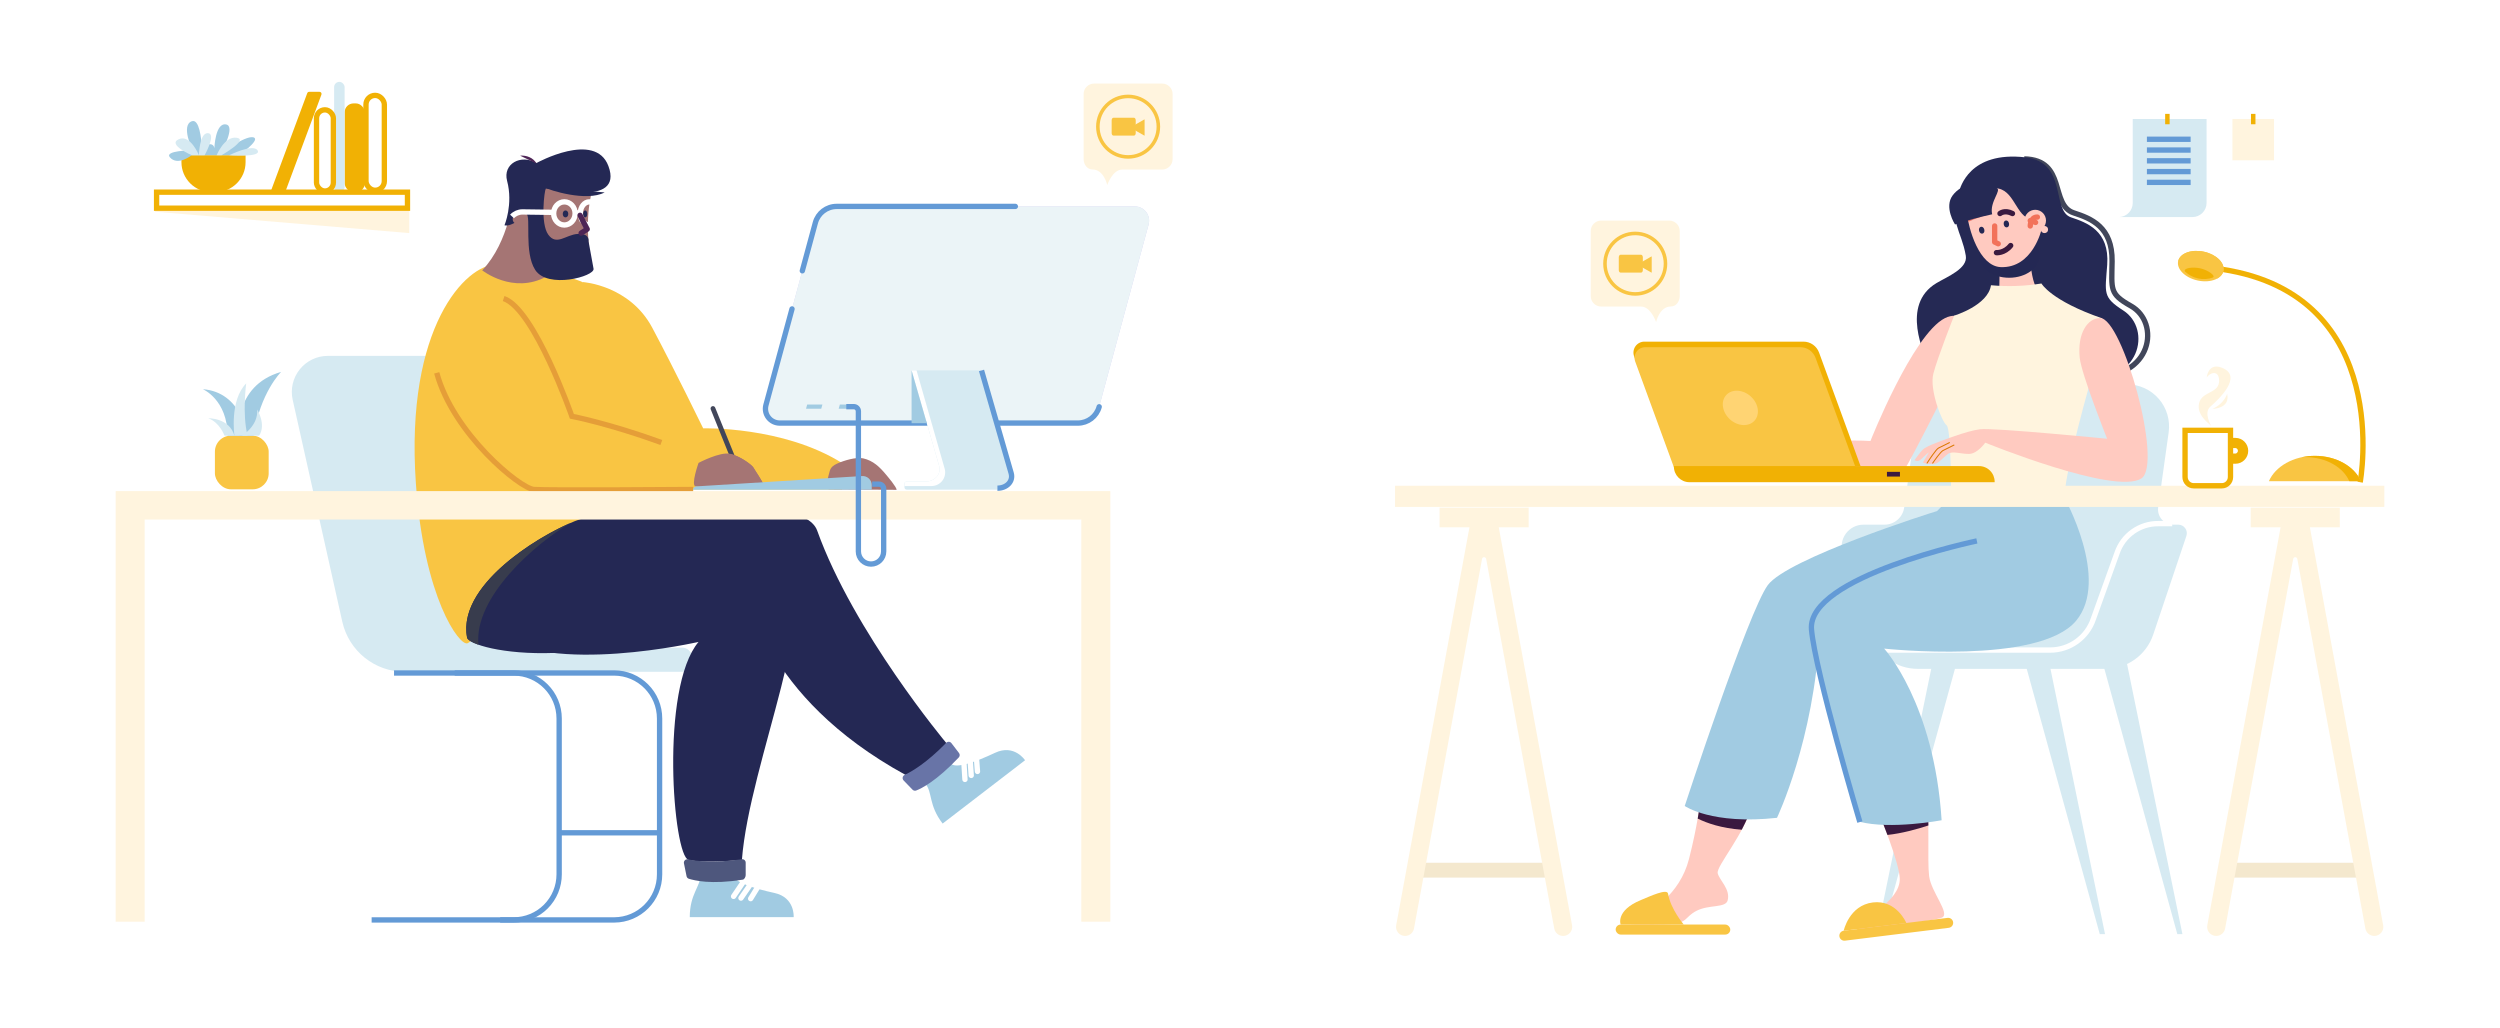 <?xml version="1.0" encoding="UTF-8" standalone="no"?>
<svg
   xmlns:dc="http://purl.org/dc/elements/1.1/"
   xmlns:cc="http://creativecommons.org/ns#"
   xmlns:rdf="http://www.w3.org/1999/02/22-rdf-syntax-ns#"
   xmlns:svg="http://www.w3.org/2000/svg"
   xmlns="http://www.w3.org/2000/svg"
   xmlns:sodipodi="http://sodipodi.sourceforge.net/DTD/sodipodi-0.dtd"
   xmlns:inkscape="http://www.inkscape.org/namespaces/inkscape"
   width="1405px"
   height="578px"
   viewBox="0 0 1405 578"
   version="1.1"
   id="svg4948"
   sodipodi:docname="homepage-hero-dark.svg"
   inkscape:version="0.92.4 (5da689c313, 2019-01-14)">
  <defs
     id="defs4952">
    <filter
       style="color-interpolation-filters:sRGB;"
       inkscape:label="Brilliance"
       id="filter5486">
      <feColorMatrix
         values="1 -0 -0 0 -0.05 -0 1 -0 0 -0.05 -0 -0 1 0 -0.05 0 0 0 1 0 "
         id="feColorMatrix5484" />
    </filter>
    <filter
       style="color-interpolation-filters:sRGB;"
       inkscape:label="Brilliance"
       id="filter5490">
      <feColorMatrix
         values="1 -0 -0 0 -0.05 -0 1 -0 0 -0.05 -0 -0 1 0 -0.05 0 0 0 1 0 "
         id="feColorMatrix5488" />
    </filter>
    <filter
       style="color-interpolation-filters:sRGB;"
       inkscape:label="Brilliance"
       id="filter5494">
      <feColorMatrix
         values="1 -0 -0 0 -0.05 -0 1 -0 0 -0.05 -0 -0 1 0 -0.05 0 0 0 1 0 "
         id="feColorMatrix5492" />
    </filter>
    <filter
       style="color-interpolation-filters:sRGB;"
       inkscape:label="Brilliance"
       id="filter5498">
      <feColorMatrix
         values="1 -0 -0 0 -0.05 -0 1 -0 0 -0.05 -0 -0 1 0 -0.05 0 0 0 1 0 "
         id="feColorMatrix5496" />
    </filter>
    <filter
       style="color-interpolation-filters:sRGB;"
       inkscape:label="Brilliance"
       id="filter5502">
      <feColorMatrix
         values="1 -0 -0 0 -0.05 -0 1 -0 0 -0.05 -0 -0 1 0 -0.05 0 0 0 1 0 "
         id="feColorMatrix5500" />
    </filter>
    <filter
       style="color-interpolation-filters:sRGB;"
       inkscape:label="Brilliance"
       id="filter5506">
      <feColorMatrix
         values="1 -0 -0 0 -0.05 -0 1 -0 0 -0.05 -0 -0 1 0 -0.05 0 0 0 1 0 "
         id="feColorMatrix5504" />
    </filter>
    <filter
       style="color-interpolation-filters:sRGB;"
       inkscape:label="Brilliance"
       id="filter5510">
      <feColorMatrix
         values="1 -0 -0 0 -0.05 -0 1 -0 0 -0.05 -0 -0 1 0 -0.05 0 0 0 1 0 "
         id="feColorMatrix5508" />
    </filter>
    <filter
       style="color-interpolation-filters:sRGB;"
       inkscape:label="Brilliance"
       id="filter5514">
      <feColorMatrix
         values="1 -0 -0 0 -0.05 -0 1 -0 0 -0.05 -0 -0 1 0 -0.05 0 0 0 1 0 "
         id="feColorMatrix5512" />
    </filter>
    <filter
       style="color-interpolation-filters:sRGB;"
       inkscape:label="Brilliance"
       id="filter5518">
      <feColorMatrix
         values="1 -0 -0 0 -0.05 -0 1 -0 0 -0.05 -0 -0 1 0 -0.05 0 0 0 1 0 "
         id="feColorMatrix5516" />
    </filter>
  </defs>
  <sodipodi:namedview
     pagecolor="#ffffff"
     bordercolor="#666666"
     borderopacity="1"
     objecttolerance="10"
     gridtolerance="10"
     guidetolerance="10"
     inkscape:pageopacity="0"
     inkscape:pageshadow="2"
     inkscape:window-width="1812"
     inkscape:window-height="1085"
     id="namedview4950"
     showgrid="false"
     inkscape:zoom="0.84953469"
     inkscape:cx="655.62242"
     inkscape:cy="308.23881"
     inkscape:window-x="3646"
     inkscape:window-y="550"
     inkscape:window-maximized="0"
     inkscape:current-layer="drawkit-daily-life-vector-illustration-02" />
  <title
     id="title4607">Artboard</title>
  <g
     id="Artboard"
     stroke="none"
     stroke-width="1"
     fill="none"
     fill-rule="evenodd">
    <g
       id="drawkit-daily-life-vector-illustration-02"
       transform="translate(65, 46)">
      <g
         id="CHAIR"
         transform="translate(99, 154)"
         style="filter:url(#filter5518)">
        <path
           d="M225,169.675 L225,171.821 C225,173.343 224.396,174.802 223.321,175.877 C222.246,176.952 220.788,177.554 219.269,177.554 L63.488,177.554 C46.634,177.554 32.037,165.843 28.365,149.374 L0.488,24.696 C-0.853,18.691 0.602,12.401 4.444,7.598 C8.286,2.796 14.099,2.84217094e-14 20.245,2.84217094e-14 L74.257,2.84217094e-14 C86.93,-0.006 97.907,8.798 100.669,21.18 L126.147,135.153 C129.908,151.979 144.825,163.939 162.046,163.937 L219.269,163.937 C222.434,163.937 225,166.506 225,169.675 Z"
           id="Path"
           fill="#D6EAF2"
           fill-rule="nonzero" />
        <path
           d="M57.446,178.213 L124.702,178.213 C138.825,178.23 150.26,189.705 150.246,203.844 L150.246,291.369 C150.254,298.16 147.567,304.675 142.777,309.482 C137.986,314.289 131.485,316.993 124.702,317 L44.86,317"
           id="path4610"
           stroke="#639AD6"
           stroke-width="3" />
        <path
           d="M91.533,178.213 L181.169,178.213 C195.283,178.242 206.705,189.714 206.688,203.844 L206.688,291.369 C206.708,305.501 195.284,316.975 181.169,317 L117.108,317"
           id="path4612"
           stroke="#639AD6"
           stroke-width="3" />
        <line
           x1="150.246"
           y1="268.028"
           x2="206.708"
           y2="268.028"
           id="line4614"
           stroke="#639AD6"
           stroke-width="3" />
      </g>
      <g
         id="MAN"
         transform="translate(168, 38)"
         style="filter:url(#filter5514)">
        <g
           id="RIGHT_HAND"
           transform="translate(91.915, 74.547)"
           fill-rule="nonzero">
          <path
             d="M2.839,5.68434189e-14 C2.839,5.68434189e-14 28.937,1.743 41.662,25.651 C54.387,49.559 70.269,82.179 70.269,82.179 C70.269,82.179 115.099,80.921 148.267,101.643 L148.267,116.542 L52.921,116.542 C41.075,116.542 2.86,71.273 0.627,41.946 C-1.605,12.618 2.839,5.68434189e-14 2.839,5.68434189e-14 Z"
             id="HAND"
             fill="#F9C543" />
          <path
             d="M140.819,116.414 C138.904,116.015 140.309,109.865 141.427,106.071 C142.051,103.98 143.547,102.916 145.514,102.011 C149.468,100.212 156.303,98.177 160.165,99.046 C165.825,100.324 169.462,103.903 173.002,108.147 C174.023,109.364 178.994,115.197 178.994,116.757 L140.819,116.414 Z"
             id="ARM"
             fill="#A57574" />
        </g>
        <path
           d="M45.592,64.731 C29.016,64.787 -5.343,99.396 0.706,187.382 C5.165,252.167 25.333,279.413 29.792,277.506 C34.252,275.599 88.078,228.387 95.403,202.885 C102.729,177.382 141.644,89.835 90.387,73.018 C54.619,61.29 50.895,64.715 45.592,64.731 Z"
           id="TORSO"
           fill="#F9C543"
           fill-rule="nonzero" />
        <g
           id="LEGS"
           transform="translate(29.022, 199.923)">
          <g
             id="RIGHT_LEG"
             transform="translate(7.04, 7.174)">
            <g
               id="SHOES"
               transform="translate(118.516, 200.75)">
              <path
                 d="M58.464,26.152 L0.071,26.152 C0.01,25.257 -0.01,24.409 0.005,23.596 L58.531,23.596 C58.596,24.448 58.574,25.305 58.464,26.152 Z"
                 id="path4621"
                 fill="#FFFFFF"
                 fill-rule="nonzero" />
              <path
                 d="M6.017,0 C6.227,6.376 0.071,10.415 0.071,23.591 L58.464,23.591 C58.464,23.591 59.312,12.537 47.635,9.99 C35.957,7.444 25.337,4.039 24.274,0 L6.017,0 Z"
                 id="path4623"
                 fill="#A1CBE2"
                 fill-rule="nonzero" />
              <line
                 x1="24.688"
                 y1="11.913"
                 x2="30.016"
                 y2="4.014"
                 id="line4625"
                 stroke="#FFFFFF"
                 stroke-width="3"
                 stroke-linecap="round" />
              <line
                 x1="28.846"
                 y1="12.869"
                 x2="33.858"
                 y2="5.614"
                 id="line4627"
                 stroke="#FFFFFF"
                 stroke-width="3"
                 stroke-linecap="round" />
              <line
                 x1="34.287"
                 y1="13.191"
                 x2="38.338"
                 y2="6.575"
                 id="line4629"
                 stroke="#FFFFFF"
                 stroke-width="3"
                 stroke-linecap="round" />
            </g>
            <g
               id="PANT"
               fill-rule="nonzero">
              <path
                 d="M61.737,0.516 C61.737,0.516 150.861,-5.062 172.52,20.456 C194.179,45.974 152.133,136.916 147.888,192.171 C147.888,192.171 126.561,194.298 117.902,192.171 C109.244,190.044 101.704,95.579 123.521,69.647 C123.521,69.647 40.573,88.743 8.237,64.657 C-24.098,40.57 48.281,0.981 61.737,0.516 Z"
                 id="path4632"
                 fill="#242854" />
              <path
                 d="M118.107,202.785 C121.172,203.69 130.31,206.144 148.389,203.266 C149.323,203.117 150.013,201.67 150.013,200.709 L150.013,193.689 C150.013,193.133 149.771,192.604 149.351,192.24 C148.93,191.875 148.372,191.712 147.822,191.792 C132.18,194.063 121.907,192.815 117.611,191.854 C117.005,191.722 116.372,191.89 115.912,192.305 C115.451,192.721 115.218,193.333 115.287,193.95 L116.748,201.144 C116.831,201.914 117.366,202.56 118.107,202.785 L118.107,202.785 Z"
                 id="path4634"
                 fill="#4E577D" />
            </g>
          </g>
          <g
             id="LEFT_LEG">
            <g
               id="SHOE"
               transform="translate(258.106, 137.625)">
              <path
                 d="M57.872,7.969 L11.55,43.549 C10.896,42.751 10.303,41.964 9.772,41.202 L55.91,5.755 C56.646,6.416 57.304,7.159 57.872,7.969 Z"
                 id="path4638"
                 fill="#FFFFFF"
                 fill-rule="nonzero" />
              <path
                 d="M0,18.972 C4.046,23.916 1.619,30.859 9.629,41.299 L55.951,5.714 C55.951,5.714 49.903,-3.566 39.094,1.527 C28.285,6.619 17.787,10.392 14.487,7.836 L0,18.972 Z"
                 id="path4640"
                 fill="#A1CBE2"
                 fill-rule="nonzero" />
              <line
                 x1="22.175"
                 y1="16.482"
                 x2="21.603"
                 y2="7.273"
                 id="line4642"
                 stroke="#FFFFFF"
                 stroke-width="3"
                 stroke-linecap="round" />
              <line
                 x1="25.695"
                 y1="14.237"
                 x2="25.123"
                 y2="5.995"
                 id="line4644"
                 stroke="#FFFFFF"
                 stroke-width="3"
                 stroke-linecap="round" />
              <line
                 x1="29.214"
                 y1="11.998"
                 x2="28.642"
                 y2="4.712"
                 id="line4646"
                 stroke="#FFFFFF"
                 stroke-width="3"
                 stroke-linecap="round" />
            </g>
            <g
               id="PANT-2"
               fill-rule="nonzero">
              <path
                 d="M0.453,74.382 C1.786,81.576 77.64,99.021 158.325,48.015 C158.325,48.015 165.436,106.992 246.97,151.622 C246.97,151.622 264.925,143.953 269.804,133.655 C269.804,133.655 217.699,71.391 197.215,14.22 C188.617,-9.785 80.424,2.782 64.588,7.69 C48.752,12.599 -5.493,42.304 0.453,74.382 Z"
                 id="path4649"
                 fill="#242854" />
              <path
                 d="M6.864,78.411 C2.931,77.02 0.698,75.558 0.479,74.377 C-4.859,45.592 38.316,18.709 58.652,9.955 C38.536,21.674 4.208,51.83 6.864,78.411 Z"
                 id="path4651"
                 fill="#383C4D" />
              <path
                 d="M252.88,160.344 C255.868,159.189 264.215,155.063 276.807,141.764 C277.457,141.077 277.512,140.019 276.935,139.269 L272.664,133.701 C272.326,133.26 271.813,132.987 271.258,132.953 C270.703,132.92 270.161,133.129 269.773,133.528 C258.744,144.863 250.331,149.725 246.352,151.601 C245.793,151.865 245.396,152.382 245.283,152.99 C245.171,153.598 245.357,154.223 245.784,154.669 L250.816,159.879 C251.348,160.435 252.161,160.618 252.88,160.344 L252.88,160.344 Z"
                 id="path4653"
                 fill="#6874A7" />
            </g>
          </g>
        </g>
        <g
           id="LEFT_HAND"
           transform="translate(10.514, 82.066)">
          <path
             d="M39.527,1.705 C56.763,7.431 77.886,67.901 77.886,67.901 C77.886,67.901 108.168,73.643 149.259,90.858 C149.259,90.858 151.46,101.692 146.046,109.023 C146.046,109.023 64.507,109.663 56.548,109.023 C48.589,108.384 11.166,77.564 1.93,43.472 C-7.306,9.379 18.476,-5.294 39.527,1.705 Z"
             id="HAND-2"
             fill-rule="nonzero"
             fill="#F9C543" />
          <path
             d="M155.92,64.01 L173.222,106.891 L176.195,106.891 L158.408,63.003 C158.142,62.347 157.414,62.009 156.742,62.231 L156.742,62.231 C156.391,62.349 156.104,62.607 155.949,62.943 C155.793,63.28 155.783,63.666 155.92,64.01 Z"
             id="PEN"
             fill-rule="nonzero"
             fill="#41465A" />
          <g
             id="ARM-2"
             transform="translate(146.47, 88.8)"
             fill-rule="nonzero"
             fill="#A57574">
            <path
               d="M2.6,5.278 C2.6,5.278 14.651,-1.097 20.316,0.166 C25.981,1.428 32.77,6.536 33.48,7.968 C34.19,9.399 39.14,16.327 39.14,17.887 C39.14,19.446 23.125,18.879 20.873,18.879 C18.62,18.879 3.811,19.114 0.95,18.521 C-1.91,17.928 2.6,5.278 2.6,5.278 Z"
               id="path4660" />
            <path
               d="M20.873,18.879 C23.125,18.879 39.14,19.446 39.14,17.887 C39.14,16.327 34.185,9.384 33.48,7.968 C32.775,6.552 25.976,1.449 20.316,0.176 C20.316,0.176 27.304,9.89 20.873,18.879"
               id="path4662" />
          </g>
          <path
             d="M146.046,109.023 C146.046,109.023 64.507,109.663 56.548,109.023 C48.589,108.384 11.166,77.564 1.93,43.472"
             id="HAND-3"
             stroke-width="3"
             stroke="#E59E38" />
          <path
             d="M39.527,1.705 C56.763,7.431 77.886,67.901 77.886,67.901 C77.886,67.901 98.211,71.756 128.156,82.616"
             id="HAND-4"
             stroke-width="3"
             stroke="#E59E38" />
        </g>
        <path
           d="M256.912,191.207 L256.912,188.65 C256.916,187.232 256.33,185.876 255.296,184.906 C254.261,183.937 252.871,183.441 251.457,183.538 L158.225,189.356 C157.246,189.428 156.488,190.244 156.488,191.227 L256.912,191.207 Z"
           id="TABLET"
           fill="#A1CBE2"
           fill-rule="nonzero" />
        <g
           id="HEAD"
           transform="translate(37.996, 0)">
          <path
             d="M17.501,25.776 C17.501,25.776 15.458,51.58 0,67.926 C0,67.926 17.312,81.664 36.116,71.413 L38.159,25.873 L17.501,25.776 Z"
             id="NECK"
             fill="#A57574"
             fill-rule="nonzero" />
          <path
             d="M62.704,20.162 C62.704,20.162 58.107,31.41 59.762,52.163 C61.417,72.916 28.484,62.097 27.927,47.751 C27.37,33.404 29.603,20.336 33.327,20.142 C37.051,19.947 62.704,20.162 62.704,20.162 Z"
             id="FACE"
             fill="#A57574"
             fill-rule="nonzero" />
          <g
             id="HAIR"
             transform="translate(12.52, 0)"
             fill-rule="nonzero">
            <path
               d="M0,42.623 C0,42.623 4.97,30.822 1.476,17.672 C-1.078,8.06 9.261,2.472 18.012,7.6 C18.012,7.6 50.966,-10.571 58.398,9.282 C67.358,33.21 23.968,21.103 23.222,22.038 C22.477,22.974 19.999,41.595 24.653,47.93 C29.306,54.265 34.455,47.894 41.152,47.459 C48.09,47.004 47.242,51.601 47.242,51.601 C47.242,51.601 49.316,62.762 50.061,67.047 C50.807,71.331 24.27,78.566 17.266,67.686 C10.911,57.818 14.967,37.863 12.367,36.201 C6.973,32.76 2.6,38.844 5.594,41.268 C5.594,41.268 2.309,43.257 0,42.623 Z"
               id="path4671"
               fill="#242854" />
            <path
               d="M56.309,24.124 C46.092,29.626 24.842,22.724 22.941,21.476"
               id="path4673"
               fill="#242854" />
            <path
               d="M8.761,3.474 C12.337,3.192 16.219,4.599 18.012,7.922"
               id="path4675"
               fill="#4E2556" />
            <ellipse
               id="Oval"
               fill="#242854"
               cx="34.302"
               cy="36.221"
               rx="1.553"
               ry="1.948" />
            <ellipse
               id="ellipse4678"
               fill="#242854"
               cx="45.346"
               cy="36.221"
               rx="1.18"
               ry="1.948" />
          </g>
          <g
             id="GLASSES"
             transform="translate(16.771, 29.437)"
             stroke="#FFFFFF"
             stroke-width="3">
            <ellipse
               id="ellipse4681"
               cx="29.414"
               cy="6.509"
               rx="6.033"
               ry="6.509" />
            <ellipse
               id="ellipse4683"
               cx="43.451"
               cy="6.509"
               rx="5.093"
               ry="6.509" />
            <line
               x1="35.447"
               y1="6.227"
               x2="38.353"
               y2="6.227"
               id="line4685" />
            <path
               d="M23.064,5.905 L5.834,5.665 C3.619,5.668 1.505,6.594 0,8.221"
               id="path4687" />
          </g>
        </g>
      </g>
      <g
         id="TABLE"
         transform="translate(0, 230)"
         fill="#FFF4DE"
         fill-rule="nonzero"
         style="filter:url(#filter5510)">
        <polygon
           id="polygon4692"
           points="559 5.68434189e-14 559 242 542.694 242 542.694 15.983 16.306 15.983 16.306 242 0 242 0 5.68434189e-14" />
      </g>
      <g
         id="COMPUTER"
         transform="translate(360, 66)"
         style="filter:url(#filter5506)">
        <path
           d="M180.755,125.769 L8.262,125.769 C5.688,125.769 3.261,124.569 1.698,122.526 C0.135,120.483 -0.386,117.83 0.289,115.349 L28.907,10.072 C30.444,4.509 35.47,0 41.24,0 L213.733,0 C219.179,0 223.135,5.819 221.706,11.07 L193.088,116.347 C191.578,121.908 186.524,125.769 180.755,125.769 Z"
           id="path4695"
           fill="#FFFFFF"
           fill-rule="nonzero" />
        <path
           d="M180.76,125.769 L13.207,125.769 C10.704,125.766 8.345,124.598 6.826,122.611 C5.307,120.623 4.802,118.043 5.459,115.63 L33.236,13.174 C34.703,7.767 39.613,4.011 45.221,4.007 L212.774,4.007 C215.278,4.011 217.637,5.178 219.156,7.165 C220.676,9.153 221.182,11.733 220.527,14.146 L192.724,116.603 C191.26,122.002 186.361,125.756 180.76,125.769 Z"
           id="path4697"
           fill="#D4D1F4"
           fill-rule="nonzero" />
        <path
           d="M180.76,125.769 L13.207,125.769 C10.704,125.766 8.345,124.598 6.826,122.611 C5.307,120.623 4.802,118.043 5.459,115.63 L33.236,13.174 C34.703,7.767 39.613,4.011 45.221,4.007 L212.774,4.007 C215.278,4.011 217.637,5.178 219.156,7.165 C220.676,9.153 221.182,11.733 220.527,14.146 L192.724,116.603 C191.26,122.002 186.361,125.756 180.76,125.769 Z"
           id="path4699"
           fill="#EBF4F7"
           fill-rule="nonzero" />
        <path
           d="M25.904,40.202 L33.236,13.174 C34.703,7.767 39.613,4.011 45.221,4.007 L145.62,4.007"
           id="path4701"
           stroke="#639AD6"
           stroke-width="3"
           stroke-linecap="round"
           stroke-linejoin="round" />
        <path
           d="M192.745,116.603 C191.279,122.009 186.368,125.765 180.76,125.769 L13.207,125.769 C10.704,125.766 8.345,124.598 6.826,122.611 C5.307,120.623 4.802,118.043 5.459,115.63 L20.114,61.62"
           id="path4703"
           stroke="#639AD6"
           stroke-width="3"
           stroke-linecap="round"
           stroke-linejoin="round" />
        <path
           d="M142.95,153.918 L126.298,96.156 L87.309,96.156 L102.825,149.941 C104.09,154.322 100.411,158.595 95.38,158.595 L84.619,158.595 C83.938,158.561 83.356,159.082 83.318,159.762 L83.318,162.009 C83.356,162.689 83.938,163.211 84.619,163.176 L135.203,163.176 C140.445,163.176 144.262,158.462 142.95,153.918 Z"
           id="path4705"
           fill="#D6EAF2"
           fill-rule="nonzero" />
        <path
           d="M98.495,161.154 L83.338,161.154 L83.338,159.762 C83.377,159.082 83.958,158.561 84.64,158.595 L95.375,158.595 C100.411,158.595 104.085,154.322 102.825,149.941 L87.309,96.156 L90.097,96.156 L105.93,151.502 C106.545,153.808 106.051,156.268 104.594,158.159 C103.138,160.05 100.884,161.157 98.495,161.154 Z"
           id="path4707"
           fill="#FFFFFF"
           fill-rule="nonzero" />
        <polygon
           id="polygon4709"
           fill="#A1CBE2"
           fill-rule="nonzero"
           points="87.309 96.156 87.309 125.825 95.866 125.825" />
        <polygon
           id="polygon4711"
           fill="#A1CBE2"
           fill-rule="nonzero"
           points="37.197 115.349 28.635 115.349 27.979 117.723 36.541 117.723" />
        <polygon
           id="polygon4713"
           fill="#A1CBE2"
           fill-rule="nonzero"
           points="54.895 115.349 46.989 115.349 46.338 117.723 54.239 117.723" />
        <path
           d="M135.551,162.362 C140.773,162.362 144.59,158.488 143.278,153.943 L126.61,96.182"
           id="path4715"
           stroke="#639AD6"
           stroke-width="3" />
        <path
           d="M50.617,116.536 L54.798,116.536 C56.244,116.536 57.416,117.707 57.416,119.151 L57.416,197.901 C57.416,201.822 60.598,205 64.523,205 L64.523,205 C68.446,204.997 71.625,201.82 71.625,197.901 L71.625,162.705 C71.625,162.012 71.349,161.347 70.858,160.858 C70.367,160.368 69.701,160.094 69.007,160.095 L65.159,160.095"
           id="path4717"
           stroke="#639AD6"
           stroke-width="3" />
      </g>
      <g
         id="SMALL"
         transform="translate(49, 163)"
         fill-rule="nonzero"
         style="filter:url(#filter5502)">
        <rect
           id="Rectangle"
           fill="#F9C543"
           x="6.779"
           y="35.839"
           width="30.217"
           height="30.161"
           rx="8.99" />
        <path
           d="M20.343,35.839 C20.343,35.839 16.592,7.917 44,0 C44,0 32.169,11.636 28.565,35.839 L20.343,35.839 Z"
           id="path4721"
           fill="#A1CBE2" />
        <path
           d="M25.15,35.839 C25.15,35.839 21.888,11.371 0,9.733 C0,9.733 13.763,15.488 13.921,35.839 L25.15,35.839 Z"
           id="path4723"
           fill="#A1CBE2" />
        <path
           d="M17.744,35.839 C17.744,35.839 14.915,15.94 24.37,6.477 C24.37,6.477 22.015,23.587 25.14,35.839 L17.744,35.839 Z"
           id="path4725"
           fill="#D6EAF2" />
        <path
           d="M21.888,35.839 C21.888,35.839 31.16,30.67 30.553,21.16 C30.553,21.16 35.773,29.627 31.624,35.839 L21.888,35.839 Z"
           id="path4727"
           fill="#D6EAF2" />
        <path
           d="M12.152,35.839 C12.152,35.839 9.522,28.365 3.033,26.06 C3.033,26.06 14.859,25.75 17.744,35.839 L12.152,35.839 Z"
           id="path4729"
           fill="#D6EAF2" />
      </g>
      <polyline
         id="polyline4732"
         stroke="#4E2556"
         stroke-width="3"
         fill="#A57574"
         fill-rule="nonzero"
         stroke-linecap="round"
         stroke-linejoin="round"
         points="261 75 265 82.797 261.609 85"
         style="filter:url(#filter5498)" />
      <g
         id="SHELF"
         transform="translate(22, 0)"
         fill-rule="nonzero"
         style="filter:url(#filter5494)">
        <path
           d="M0.299,72 L143,72 L143,85 L0.273,73.001 C-0.108,72.963 -0.082,72 0.299,72 Z"
           id="SHADOW"
           fill="#FFF4DE" />
        <g
           id="BOOKS"
           transform="translate(65, 0)">
          <rect
             id="rect4735"
             stroke="#F1B104"
             stroke-width="3"
             fill="#FFFFFF"
             x="53.681"
             y="7.6"
             width="10.319"
             height="53.343"
             rx="5.15" />
          <rect
             id="rect4737"
             fill="#F1B104"
             x="41.672"
             y="12.114"
             width="11.372"
             height="49.886"
             rx="5.03" />
          <rect
             id="rect4739"
             fill="#D6EAF2"
             x="35.774"
             y="0"
             width="5.898"
             height="62"
             rx="2.949" />
          <rect
             id="rect4741"
             stroke="#F1B104"
             stroke-width="3"
             fill="#FFFFFF"
             x="25.879"
             y="15.724"
             width="9.471"
             height="45.641"
             rx="4.735" />
          <path
             d="M8.266,62 L0,62 L20.677,6.347 C20.841,5.904 21.259,5.609 21.729,5.605 L27.593,5.605 C27.966,5.612 28.312,5.799 28.521,6.109 C28.73,6.418 28.777,6.811 28.646,7.161 L8.266,62 Z"
             id="path4743"
             fill="#F1B104" />
        </g>
        <rect
           id="SHELF-2"
           stroke="#F1B104"
           stroke-width="3"
           fill="#FFFFFF"
           x="1"
           y="62"
           width="141"
           height="9" />
        <g
           id="PLANT"
           transform="translate(8, 22)">
          <path
             d="M6.978,19.236 L43.012,19.236 L43.012,23.169 C43.012,32.464 35.432,40 26.082,40 L23.904,40 C19.414,40 15.107,38.227 11.932,35.07 C8.757,31.914 6.974,27.633 6.974,23.169 L6.974,19.236 L6.978,19.236 Z"
             id="path4747"
             fill="#F1B104" />
          <path
             d="M39.396,19.236 L12.708,19.236 C12.708,19.236 4.903,25.565 0.444,20.374 C-2.785,16.617 12.664,16.446 12.664,16.446 L13.129,16.287 C13.129,16.287 6.5,2.456 12.763,0.149 C17.09,-1.451 18.136,10.27 18.359,14.075 C20.637,13.129 25.083,11.764 25.462,15.359 C25.462,15.359 25.957,0.556 32.194,1.968 C37.36,3.145 29.689,17.058 29.689,17.058 L30.232,17.383 C30.232,17.383 44.48,7.035 47.975,9.44 C50.618,11.259 39.396,19.236 39.396,19.236 Z"
             id="path4749"
             fill="#A1CBE2" />
          <path
             d="M16.793,19.236 C16.793,19.236 17.068,6.474 21.902,6.825 C26.736,7.176 20,19.236 20,19.236 L16.793,19.236 Z"
             id="path4751"
             fill="#D6EAF2" />
          <path
             d="M16.793,19.236 C16.793,19.236 11.946,7.193 5.377,10.279 C-1.041,13.274 12.763,19.236 12.763,19.236 L16.793,19.236 Z"
             id="path4753"
             fill="#D6EAF2" />
          <path
             d="M26.758,19.236 C26.758,19.236 31.123,8.387 38.01,9.419 C44.897,10.45 29.487,19.236 29.487,19.236 L26.758,19.236 Z"
             id="path4755"
             fill="#D6EAF2" />
          <path
             d="M33.852,19.236 C33.852,19.236 47.351,12.478 49.779,16.553 C52.207,20.627 33.852,19.236 33.852,19.236 Z"
             id="path4757"
             fill="#D6EAF2" />
        </g>
      </g>
      <g
         id="MESSAGE_ICON"
         transform="translate(544, 0.963)"
         style="filter:url(#filter5490)">
        <path
           d="M45.051,48.279 C47.976,48.279 50,45.459 50,42.492 L50,5.841 C50.002,4.293 49.382,2.808 48.277,1.713 C47.173,0.618 45.674,0.001 44.11,0 L5.895,0 C4.331,0 2.831,0.616 1.725,1.711 C0.619,2.807 -0.001,4.292 0,5.841 L0,42.492 C0,44.04 0.621,45.524 1.727,46.618 C2.832,47.713 4.332,48.328 5.895,48.328 L28.294,48.328 C33.794,48.328 36.73,57.037 36.73,57.037 C36.73,57.037 38.611,48.279 45.051,48.279 Z"
           id="path4761"
           fill="#FFF4DE"
           fill-rule="nonzero"
           transform="translate(25, 28.519) scale(-1, 1) translate(-25, -28.519) " />
        <g
           id="Group"
           transform="translate(8, 7.227)">
          <path
             d="M26.26,17.46 L26.26,21.88 C26.26,22.01 26.17,22.06 26.07,22 L22.23,19.81 L18.4,17.6 C18.29,17.54 18.29,17.44 18.4,17.38 L22.23,15.16 L26.07,12.95 C26.108,12.922 26.16,12.919 26.201,12.943 C26.242,12.967 26.265,13.013 26.26,13.06 L26.26,17.46 Z"
             id="path4763"
             fill="#F9C543" />
          <path
             d="M0,17 C0,7.611 7.611,0 17,0 C26.389,0 34,7.611 34,17 C34,26.389 26.389,34 17,34 C7.611,34 0,26.389 0,17 L0,17 Z"
             id="path4765"
             stroke="#F9C543"
             stroke-width="2"
             stroke-linecap="round"
             stroke-linejoin="round" />
          <path
             d="M8.75,11.98 L20.28,11.98 C20.82,11.98 21.28,12.62 21.28,13.41 L21.28,20.6 C21.28,21.39 20.83,22.02 20.28,22.02 L8.75,22.02 C8.2,22.02 7.75,21.39 7.75,20.6 L7.75,13.41 C7.76,12.62 8.2,11.98 8.75,11.98 Z"
             id="path4767"
             fill="#F9C543" />
        </g>
      </g>
    </g>
    <g
       id="drawkit-daily-life-vector-illustration-01"
       transform="translate(784, 64)"
       style="filter:url(#filter5486)">
      <g
         id="NOTES"
         transform="translate(407, 0)"
         fill-rule="nonzero">
        <rect
           id="rect4772"
           fill="#FFF4DE"
           x="63.624"
           y="2.862"
           width="23.376"
           height="23.232" />
        <rect
           id="rect4774"
           fill="#F1B104"
           x="74.056"
           y="0"
           width="2.512"
           height="5.834" />
        <path
           d="M49.098,2.862 L49.098,50.052 C49.098,54.442 45.518,58 41.101,58 L0,58 L0,58 C4.255,57.793 7.598,54.303 7.596,50.069 L7.596,2.862 L49.098,2.862 Z"
           id="path4776"
           fill="#D6EAF2" />
        <rect
           id="rect4778"
           fill="#F1B104"
           x="25.821"
           y="0"
           width="2.512"
           height="5.834" />
        <line
           x1="15.56"
           y1="14.268"
           x2="40.139"
           y2="14.268"
           id="line4780"
           stroke="#639AD6"
           stroke-width="3"
           fill="#FFFFFF" />
        <line
           x1="15.56"
           y1="20.326"
           x2="40.139"
           y2="20.326"
           id="line4782"
           stroke="#639AD6"
           stroke-width="3"
           fill="#FFFFFF" />
        <line
           x1="15.56"
           y1="26.378"
           x2="40.139"
           y2="26.378"
           id="line4784"
           stroke="#639AD6"
           stroke-width="3"
           fill="#FFFFFF" />
        <line
           x1="15.56"
           y1="32.436"
           x2="40.139"
           y2="32.436"
           id="line4786"
           stroke="#639AD6"
           stroke-width="3"
           fill="#FFFFFF" />
        <line
           x1="15.56"
           y1="38.494"
           x2="40.139"
           y2="38.494"
           id="line4788"
           stroke="#639AD6"
           stroke-width="3"
           fill="#FFFFFF" />
      </g>
      <g
         id="g4801"
         transform="translate(251, 152)">
        <polyline
           id="polyline4791"
           fill="#D6EAF2"
           fill-rule="nonzero"
           points="50.549 158.914 19.675 309 22.628 309 63.937 158.953" />
        <polyline
           id="polyline4793"
           fill="#D6EAF2"
           fill-rule="nonzero"
           points="160.037 155.372 191.519 309 188.659 309 147.388 158.887" />
        <polyline
           id="polyline4795"
           fill="#D6EAF2"
           fill-rule="nonzero"
           points="117.161 158.914 148.029 309 145.077 309 103.767 158.953" />
        <path
           d="M193.748,85.201 L175.123,140.611 C171.246,152.146 160.44,159.912 148.281,159.901 L42.82,159.901 C30.662,159.91 19.856,152.145 15.978,140.611 L0.64,95.033 C-0.618,91.292 0,87.174 2.302,83.968 C4.603,80.763 8.304,78.863 12.247,78.862 L24.052,78.862 C29.634,78.886 34.375,74.778 35.151,69.244 L42.031,20.36 C43.672,8.683 53.653,2.84217094e-14 65.433,2.84217094e-14 L160.388,2.84217094e-14 C167.228,2.84217094e-14 173.732,2.967 178.221,8.133 C182.71,13.3 184.743,20.159 183.795,26.94 L177.89,69.118 C177.546,71.569 178.279,74.048 179.9,75.916 C181.52,77.785 183.87,78.859 186.342,78.862 L189.191,78.862 C190.738,78.859 192.192,79.602 193.096,80.86 C194,82.117 194.243,83.733 193.748,85.201 L193.748,85.201 Z"
           id="path4797"
           fill="#D6EAF2"
           fill-rule="nonzero" />
        <path
           d="M185.794,78.27 L177.994,78.27 C167.534,78.182 158.194,84.811 154.816,94.72 L141.456,131.876 C137.946,142.309 128.176,149.337 117.177,149.34 L19.977,149.34"
           id="path4799"
           stroke="#FFFFFF"
           stroke-width="3" />
      </g>
      <g
         id="WOMAN"
         transform="translate(124, 24)">
        <g
           id="g4807"
           transform="translate(169.254, 0)">
          <path
             d="M60.374,1.305 C84.39,1.855 74.583,27.2 88.21,31.641 C97.858,34.783 109.995,39.41 109.737,58.84 C109.524,74.869 108.137,77.103 120.323,83.948 C137.02,93.302 132.514,124.832 98.851,123.709"
             id="path4803"
             stroke="#41465A"
             stroke-width="3" />
          <path
             d="M23.766,19.546 C24.353,17.939 29.248,-3.3 61.136,0.441 C84.993,3.242 75.388,30.331 86.681,34.155 C95.244,37.05 108.405,41.446 106.997,60.826 C105.834,76.811 104.316,78.985 116.074,86.518 C132.191,96.884 125.821,128.062 92.283,124.925 C58.746,121.789 8.549,122.994 6.279,116.468 C4.635,111.681 -9.547,83.348 11.081,71.077 C17.287,67.385 28.744,62.901 27.527,55.725 C25.06,41.199 17.616,36.373 23.766,19.546 Z"
             id="path4805"
             fill="#252954"
             fill-rule="nonzero" />
        </g>
        <g
           id="g4813"
           transform="translate(204.006, 42.976)"
           fill-rule="nonzero">
          <path
             d="M29.086,6.41 C29.086,6.41 27.316,29.4 36.487,36.449 L11.523,35.998 C11.523,35.998 12.109,10.537 11.523,6.421 L29.086,6.41 Z"
             id="path4809"
             fill="#FFCAC0" />
          <ellipse
             id="ellipse4811"
             fill="#242854"
             cx="17.131"
             cy="12.562"
             rx="17.131"
             ry="12.562" />
        </g>
        <g
           id="g4819"
           transform="translate(196.88, 17.724)"
           fill-rule="nonzero">
          <path
             d="M42.472,23.249 C42.472,23.249 37.472,45.16 19.481,44.389 C7.52,43.878 1.336,23.161 0.465,13.24 C-0.264,4.958 10.491,-1.408 18.368,0.27 C28.071,2.339 28.597,18.5 38.794,17.559 L42.472,23.249 Z"
             id="path4815"
             fill="#FFCAC0" />
          <path
             d="M13.342,14.648 C9.197,15.709 5.16,17.153 1.282,18.962 C0.676,16.914 0.259,14.814 0.037,12.689 C-0.511,6.636 5.086,1.624 11.204,0 C11.845,0.209 12.508,0.441 13.205,0.699 C16.368,1.871 11.324,7.946 13.342,14.648 Z"
             id="path4817"
             fill="#EA786C" />
        </g>
        <g
           id="HAIR-2"
           transform="translate(187.482, 15.427)"
           fill="#252954"
           fill-rule="nonzero">
          <path
             d="M26.523,2.15 C29.85,3.382 22.499,9.853 24.105,17.007 C17.053,18.535 10.086,20.44 3.236,22.713 C3.236,22.713 -3.063,13.001 1.915,6.381 C6.892,-0.238 15.828,-1.812 26.523,2.15 Z"
             id="path4821" />
        </g>
        <ellipse
           id="ellipse4824"
           fill="#FFCAC0"
           fill-rule="nonzero"
           cx="235.806"
           cy="35.966"
           rx="6.046"
           ry="6.069" />
        <path
           d="M185.033,90.799 C193.201,86.661 202.114,92.268 197.696,105.303 C194.495,114.74 165.929,170.487 162.689,175.329 C143.015,186.378 65.842,173.838 65.842,173.838 C65.842,173.838 55.109,178.432 51.995,178.471 C50.63,178.471 42.325,176.908 42.325,176.908 C42.325,176.908 42.056,175.945 43.334,174.745 C44.611,173.546 53.541,174.9 50.372,171.994 C48.964,170.712 41.601,173.177 38.312,176.105 C35.023,179.032 33.625,176.55 33.625,176.55 C33.625,176.55 36.876,171.015 38.011,170.035 C39.146,169.056 46.524,164.995 51.43,164.533 C54.988,164.197 63.49,165.199 67.92,166.47 C85.154,163.113 120.348,158.474 143.196,159.834 C143.163,159.861 166.888,99.993 185.033,90.799 Z"
           id="path4826"
           fill="#FFCAC0"
           fill-rule="nonzero" />
        <path
           d="M239.292,71.32 C239.292,71.32 244.555,80.955 273.444,90.909 C273.444,90.909 273.34,103.377 268.653,119.775 C261.236,145.725 251.659,182.009 251.802,196.299 C251.802,196.299 220.648,205.307 188.514,196.299 C188.514,196.299 188.755,153.005 186.02,151.046 C183.284,149.087 176.218,130.929 178.559,121.921 C180.9,112.913 190.219,89.39 190.219,89.39 C190.219,89.39 209.29,83.662 210.924,72.299 C220.383,73.175 229.915,72.846 239.292,71.32 Z"
           id="path4828"
           fill="#FFF4DE"
           fill-rule="nonzero" />
        <g
           id="g4858"
           transform="translate(0, 191.022)"
           fill-rule="nonzero">
          <g
             id="g4842">
            <g
               id="FOOT"
               transform="translate(8.524, 171.333)">
              <path
                 d="M68.978,0 C63.989,18.615 47.834,36.432 48.832,40.433 C49.83,44.433 56.052,49.336 54.423,55.642 C53.283,60.044 44.151,57.909 37.073,61.447 C29.996,64.985 32.315,68.661 20.946,69.057 C9.577,69.453 0,69.057 0,69.057 C0,69.057 0.197,64.655 5.383,63.653 C10.569,62.652 27.497,52.648 32.683,32.427 C37.485,13.718 39.063,0 39.063,0 L68.978,0 Z"
                 id="path4830"
                 fill="#FFCAC0" />
              <path
                 d="M68.978,0 C67.503,5.503 64.932,10.917 62.345,15.957 C50.789,15.099 42.818,12.265 37.589,9.695 C38.647,3.643 39.063,0.028 39.063,0.028 L68.978,0 Z"
                 id="path4832"
                 fill="#3A193F" />
            </g>
            <path
               d="M188.744,0 L180.598,8.21 C177.605,9.008 96.447,34.831 85.478,49.842 C74.509,64.853 38.817,173.936 38.817,173.936 C38.817,173.936 53.968,184.616 90.669,180.594 C90.669,180.594 111.599,136.716 114.592,76.463 C114.592,76.463 207.317,82.874 220.879,60.451 C234.441,38.028 222.89,4.204 222.89,4.204 C222.89,4.204 199.017,3.142 188.744,0 Z"
               id="path4835"
               fill="#A1CBE2" />
            <g
               id="SLIPPER"
               transform="translate(0, 222.194)"
               fill="#F9C543">
              <rect
                 id="rect4837"
                 x="0"
                 y="18.388"
                 width="64.411"
                 height="5.629"
                 rx="2.815" />
              <path
                 d="M38.285,18.388 C38.285,18.388 30.841,9.656 29.443,1.039 C28.949,-2.01 19.51,2.409 14.203,4.599 C-0.219,10.547 2.801,18.388 2.801,18.388 L38.285,18.388 Z"
                 id="path4839" />
            </g>
          </g>
          <g
             id="g4856"
             transform="translate(109.552, 0)">
            <g
               id="FOOT-2"
               transform="translate(25.258, 168.543)">
              <path
                 d="M10.611,3.626 C14.18,11.451 24.634,37.489 24.864,46.227 C25.237,59.092 2.558,70.08 1.024,71.363 C-1.525,73.492 1.49,75.137 1.49,75.137 C1.49,75.137 43.891,70.295 48.633,68.094 C53.375,65.893 42.455,53.743 41.353,44.807 C40.251,35.871 41.836,11.055 39.879,0 L10.611,3.626 Z"
                 id="path4844"
                 fill="#FFCAC0" />
              <path
                 d="M40.948,16.348 C34.474,18.478 26.015,20.811 17.924,21.675 C15.123,14.142 12.19,7.093 10.606,3.626 L39.906,6.25567389e-14 C40.635,4.072 40.876,10.02 40.948,16.348 Z"
                 id="path4846"
                 fill="#3A193F" />
            </g>
            <path
               d="M142.299,0 C142.299,0 168.557,46.64 149.217,69.849 C128.337,94.913 41.34,85.493 41.34,85.493 C41.34,85.493 69.451,116.104 73.639,181.958 C73.639,181.958 44.898,187.367 27.362,182.762 C27.362,182.762 2.113,98.022 0.051,74.284 C-2.536,44.439 93.379,24.415 93.379,24.415 L97.255,2.955 C97.255,2.955 117.011,5.778 142.299,0 Z"
               id="path4849"
               fill="#A1CBE2" />
            <g
               id="SLIPPER-2"
               transform="translate(15.834, 228.009)"
               fill="#F9C543">
              <path
                 d="M2.921,12.418 L61.707,12.391 C63.26,12.39 64.52,13.648 64.52,15.201 C64.52,15.202 64.52,15.203 64.52,15.204 C64.52,16.759 63.259,18.019 61.705,18.02 L2.919,18.047 C1.366,18.047 0.106,16.789 0.105,15.236 C0.105,15.235 0.105,15.234 0.105,15.233 C0.106,13.679 1.366,12.418 2.921,12.418 Z"
                 id="path4851"
                 transform="translate(32.313, 15.219) rotate(-7.03) translate(-32.313, -15.219) " />
              <path
                 d="M37.972,11.698 C37.972,11.698 32.49,-1.508 19.148,0.143 C5.805,1.794 2.757,16.062 2.757,16.062 L37.972,11.698 Z"
                 id="path4853" />
            </g>
          </g>
        </g>
        <g
           id="g4866"
           transform="translate(167.952, 90.744)"
           fill-rule="nonzero">
          <path
             d="M127.469,90.159 C112.509,99.684 39.76,70.036 39.76,70.036 C39.76,70.036 35.374,76.37 30.534,76.37 C25.693,76.37 21.215,74.477 18.693,76.436 C16.171,78.395 13.54,81.575 11.61,81.856 C9.297,82.236 6.926,82.018 4.72,81.223 C4.72,81.223 6.364,78.285 8.091,75.456 C6.551,76.496 4.457,78.813 3.289,79.721 C2.351,80.513 0.996,80.565 0,79.848 C0,79.848 3.377,75.154 4.681,73.91 C5.986,72.667 9.692,71.054 12.038,70.191 C14.615,69.189 29.52,63.345 36.876,62.487 C44.682,61.574 108.255,67.841 108.255,67.841 C108.255,67.841 93.777,31.634 92.84,22.252 C91.459,8.413 97.319,0.011 104.352,0 C116.872,-0.05 139.874,82.263 127.469,90.159 Z"
             id="path4860"
             fill="#FFCAC0" />
          <path
             d="M7.066,81.807 C7.012,81.808 6.958,81.793 6.913,81.762 C6.848,81.722 6.803,81.657 6.787,81.583 C6.77,81.508 6.784,81.43 6.825,81.366 C7.329,80.574 11.797,73.58 13.376,72.793 C16.117,71.44 19.685,69.651 19.685,69.651 L19.943,70.169 L13.633,73.31 C12.416,73.916 8.656,79.556 7.307,81.674 C7.255,81.758 7.164,81.808 7.066,81.807 L7.066,81.807 Z"
             id="path4862"
             fill="#DB7800" />
          <path
             d="M10.202,81.806 C10.097,81.806 10,81.748 9.951,81.654 C9.901,81.561 9.907,81.448 9.966,81.361 C10.141,81.097 14.324,74.967 15.925,74.174 C18.666,72.815 22.234,71.032 22.234,71.032 L22.492,71.544 C22.492,71.544 18.918,73.332 16.182,74.686 C14.96,75.291 11.621,79.941 10.437,81.685 C10.383,81.761 10.295,81.806 10.202,81.806 L10.202,81.806 Z"
             id="path4864"
             fill="#DB7800" />
        </g>
      </g>
      <g
         id="g4883"
         transform="translate(0, 209)"
         fill-rule="nonzero">
        <rect
           id="rect4869"
           fill="#FFF4DE"
           x="0"
           y="0"
           width="556"
           height="11.895" />
        <rect
           id="rect4871"
           fill="#F4E8CE"
           x="471.36"
           y="211.865"
           width="69.233"
           height="8.341" />
        <rect
           id="rect4873"
           fill="#FFF4DE"
           x="480.893"
           y="12.289"
           width="50.073"
           height="11.056" />
        <path
           d="M550.346,253 L550.346,253 C547.891,253 545.786,251.253 545.34,248.843 L507.081,41.091 C506.979,40.536 506.495,40.134 505.93,40.134 C505.365,40.134 504.881,40.536 504.779,41.091 L466.514,248.843 C466.07,251.254 463.964,253.003 461.508,253 L461.508,253 C459.998,253 458.566,252.331 457.599,251.173 C456.632,250.015 456.23,248.489 456.503,247.006 L497.768,22.956 L514.087,22.956 L555.352,247.006 C555.626,248.489 555.225,250.017 554.258,251.175 C553.29,252.333 551.857,253 550.346,253 L550.346,253 Z"
           id="path4875"
           fill="#FFF4DE" />
        <rect
           id="rect4877"
           fill="#F4E8CE"
           x="15.506"
           y="211.865"
           width="69.233"
           height="8.341" />
        <rect
           id="rect4879"
           fill="#FFF4DE"
           x="25.034"
           y="12.289"
           width="50.073"
           height="11.056" />
        <path
           d="M94.492,253 L94.492,253 C92.037,253 89.932,251.253 89.486,248.843 L51.221,41.096 C51.119,40.542 50.635,40.139 50.07,40.139 C49.505,40.139 49.021,40.542 48.919,41.096 L10.66,248.843 C10.214,251.253 8.109,253 5.654,253 L5.654,253 C4.143,253 2.71,252.333 1.742,251.175 C0.775,250.017 0.374,248.489 0.648,247.006 L41.908,22.956 L58.232,22.956 L99.497,247.006 C99.77,248.489 99.368,250.015 98.401,251.173 C97.434,252.331 96.002,253 94.492,253 Z"
           id="path4881"
           fill="#FFF4DE" />
      </g>
      <g
         id="g4895"
         transform="translate(110, 59.963)">
        <path
           d="M45.051,48.279 C47.976,48.279 50,45.459 50,42.492 L50,5.841 C50.002,4.293 49.382,2.808 48.277,1.713 C47.173,0.618 45.674,0.001 44.11,0 L5.895,0 C4.331,0 2.831,0.616 1.725,1.711 C0.619,2.807 -0.001,4.292 0,5.841 L0,42.492 C0,44.04 0.621,45.524 1.727,46.618 C2.832,47.713 4.332,48.328 5.895,48.328 L28.294,48.328 C33.794,48.328 36.73,57.037 36.73,57.037 C36.73,57.037 38.611,48.279 45.051,48.279 Z"
           id="path4885"
           fill="#FFF4DE"
           fill-rule="nonzero" />
        <g
           id="g4893"
           transform="translate(8, 7.227)">
          <path
             d="M26.26,17.46 L26.26,21.88 C26.26,22.01 26.17,22.06 26.07,22 L22.23,19.81 L18.4,17.6 C18.29,17.54 18.29,17.44 18.4,17.38 L22.23,15.16 L26.07,12.95 C26.108,12.922 26.16,12.919 26.201,12.943 C26.242,12.967 26.265,13.013 26.26,13.06 L26.26,17.46 Z"
             id="path4887"
             fill="#F9C543" />
          <path
             d="M0,17 C0,7.611 7.611,0 17,0 C26.389,0 34,7.611 34,17 C34,26.389 26.389,34 17,34 C7.611,34 0,26.389 0,17 L0,17 Z"
             id="path4889"
             stroke="#F9C543"
             stroke-width="2"
             stroke-linecap="round"
             stroke-linejoin="round" />
          <path
             d="M8.75,11.98 L20.28,11.98 C20.82,11.98 21.28,12.62 21.28,13.41 L21.28,20.6 C21.28,21.39 20.83,22.02 20.28,22.02 L8.75,22.02 C8.2,22.02 7.75,21.39 7.75,20.6 L7.75,13.41 C7.76,12.62 8.2,11.98 8.75,11.98 Z"
             id="path4891"
             fill="#F9C543" />
        </g>
      </g>
      <g
         id="LAPTOP"
         transform="translate(134, 128)"
         fill-rule="nonzero">
        <path
           d="M95.541,0 L6.128,0 C4.123,-0.003 2.244,0.983 1.098,2.639 C-0.047,4.294 -0.315,6.41 0.382,8.302 L22.926,69.957 L127.631,69.957 L104.317,6.143 C102.958,2.448 99.455,-0.004 95.541,0 L95.541,0 Z"
           id="path4897"
           fill="#F1B104" />
        <path
           d="M93.781,3.127 L6.595,3.127 C4.645,3.127 2.818,4.087 1.702,5.697 C0.587,7.308 0.324,9.365 0.998,11.207 L22.992,71.329 L125.074,71.329 L102.343,9.138 C101.021,5.527 97.604,3.128 93.781,3.127 Z"
           id="path4899"
           fill="#F9C543" />
        <path
           d="M22.723,69.94 L194.235,69.94 C196.56,69.94 198.789,70.869 200.433,72.524 C202.077,74.178 203,76.422 203,78.762 L203,79 L31.488,79 C26.647,79 22.723,75.05 22.723,70.178 L22.723,69.94 Z"
           id="path4901"
           fill="#F1B104" />
        <ellipse
           id="ellipse4903"
           fill="#FFD473"
           transform="translate(60.077, 37.231) rotate(-48) translate(-60.077, -37.231) "
           cx="60.077"
           cy="37.231"
           rx="8.697"
           ry="10.726" />
        <rect
           id="rect4905"
           fill="#3A193F"
           x="142.46"
           y="73.183"
           width="7.308"
           height="2.64" />
        <rect
           id="rect4907"
           fill="#F1B104"
           x="156.421"
           y="73.183"
           width="7.308"
           height="2.64" />
      </g>
      <g
         id="CUP"
         transform="translate(444, 142)"
         fill-rule="nonzero">
        <path
           d="M28.333,41.597 L25.535,41.597 L25.535,35.832 L3.05646608e-06,35.832 L3.05646608e-06,62.071 C-0.001,63.379 0.509,64.633 1.417,65.558 C2.326,66.483 3.559,67.001 4.845,67 L20.691,67 C23.366,67 25.535,64.793 25.535,62.071 L25.535,53.127 L28.333,53.127 C31.463,53.127 34,50.546 34,47.362 C34,44.178 31.463,41.597 28.333,41.597 L28.333,41.597 Z M30.326,49.511 C29.766,50.081 29.006,50.4 28.214,50.397 L25.535,50.397 L25.535,44.305 L28.214,44.305 C29.422,44.303 30.512,45.042 30.975,46.178 C31.437,47.313 31.181,48.621 30.326,49.489 L30.326,49.511 Z"
           id="Shape"
           stroke="#F1B104"
           stroke-width="3"
           fill="#FFFFFF" />
        <path
           d="M14.714,33.373 C13.369,31.972 6.325,27.281 7.898,20.53 C9.472,13.779 19.444,15.241 19.139,7.698 C18.878,1.302 13.369,3.866 12.161,6.197 C12.161,6.197 12.89,-2.243 20.467,0.576 C33.26,5.333 18.41,18.852 14.164,22.59 C10.266,26.029 14.714,33.373 14.714,33.373 Z"
           id="path4911"
           fill="#FFF4DE" />
        <path
           d="M23.657,15.28 C23.657,15.28 22.024,20.979 15.378,23.781 C15.378,23.781 25.579,23.781 23.657,15.28 Z"
           id="path4913"
           fill="#FFF4DE" />
      </g>
      <g
         id="LAMP"
         transform="translate(440, 77)">
        <path
           d="M102.422,130 C102.422,130 121.805,25.009 24.722,10.353"
           id="path4916"
           stroke="#F1B104"
           stroke-width="3" />
        <path
           d="M102.802,129.417 L51.123,129.417 C54.729,121.149 64.906,115.186 76.963,115.186 C89.02,115.186 99.196,121.149 102.802,129.417 Z"
           id="path4918"
           fill="#F9C543"
           fill-rule="nonzero" />
        <path
           d="M102.802,129.417 L96.297,129.417 C92.873,121.574 83.192,115.916 71.781,115.916 C70.976,115.916 70.182,115.916 69.399,116.003 C71.882,115.458 74.419,115.184 76.963,115.186 C88.986,115.186 99.196,121.149 102.802,129.417 Z"
           id="path4920"
           fill="#F1B104"
           fill-rule="nonzero" />
        <path
           d="M25.554,11.334 C25.086,13.41 23.432,15.035 21.083,16.021 C18.393,17.155 14.788,17.454 11.039,16.631 C7.29,15.808 4.153,14.059 2.185,11.879 C0.476,10.004 -0.334,7.84 0.129,5.763 C1.126,1.305 7.626,-1.066 14.65,0.466 C21.673,1.997 26.552,6.864 25.554,11.334 Z"
           id="path4922"
           fill="#F9C543"
           fill-rule="nonzero" />
        <path
           d="M25.554,11.334 C25.119,13.279 23.63,14.833 21.502,15.836 C22.502,15.055 23.207,13.965 23.504,12.74 C24.435,8.576 19.882,4.046 13.338,2.613 C7.163,1.267 1.419,3.158 0.002,6.864 C0.008,6.498 0.05,6.133 0.129,5.774 C1.126,1.31 7.626,-1.061 14.65,0.471 C21.673,2.003 26.552,6.87 25.554,11.334 Z"
           id="path4924"
           fill="#F9C543"
           fill-rule="nonzero" />
        <path
           d="M19.661,14.98 C14.178,16.898 8.069,15.561 3.916,11.535 C3.006,9.573 8.376,8.886 12.56,9.802 C16.745,10.718 21.392,13.944 19.661,14.98 Z"
           id="path4926"
           fill="#F1B104"
           fill-rule="nonzero" />
      </g>
      <path
         d="M338,77.989 C338,77.989 342.441,78.409 346,74"
         id="path4929"
         stroke="#3A1A3F"
         stroke-width="3"
         stroke-linecap="round"
         stroke-linejoin="round" />
      <path
         d="M357,63 C357,63 357,57.934 361,58.001"
         id="path4931"
         stroke="#F2725A"
         stroke-width="3"
         stroke-linecap="round"
         stroke-linejoin="round" />
      <line
         x1="357"
         y1="60"
         x2="360"
         y2="61"
         id="line4933"
         stroke="#F2725A"
         stroke-width="3"
         stroke-linecap="round"
         stroke-linejoin="round" />
      <circle
         id="circle4935"
         fill="#FFCDC5"
         fill-rule="nonzero"
         cx="365"
         cy="65"
         r="2" />
      <polyline
         id="polyline4937"
         stroke="#F2725A"
         stroke-width="3"
         stroke-linecap="round"
         stroke-linejoin="round"
         points="337 63 337 72.024 339 73" />
      <path
         d="M340,56 C340,56 342.567,53.75 347,56"
         id="path4939"
         stroke="#3A1A3F"
         stroke-width="3"
         stroke-linecap="round"
         stroke-linejoin="round" />
      <ellipse
         id="ellipse4941"
         fill="#242854"
         fill-rule="nonzero"
         transform="translate(343.588, 61.855) rotate(-9.94) translate(-343.588, -61.855) "
         cx="343.588"
         cy="61.855"
         rx="1.51"
         ry="1.955" />
      <ellipse
         id="ellipse4943"
         fill="#242854"
         fill-rule="nonzero"
         transform="translate(329.71, 65.376) rotate(-13.24) translate(-329.71, -65.376) "
         cx="329.71"
         cy="65.376"
         rx="1.51"
         ry="1.955" />
      <path
         d="M261.251,398 C261.251,398 236.104,313.443 234.051,289.757 C231.474,259.981 327,240 327,240"
         id="PANT-3"
         stroke="#639AD6"
         stroke-width="3" />
    </g>
  </g>
</svg>
